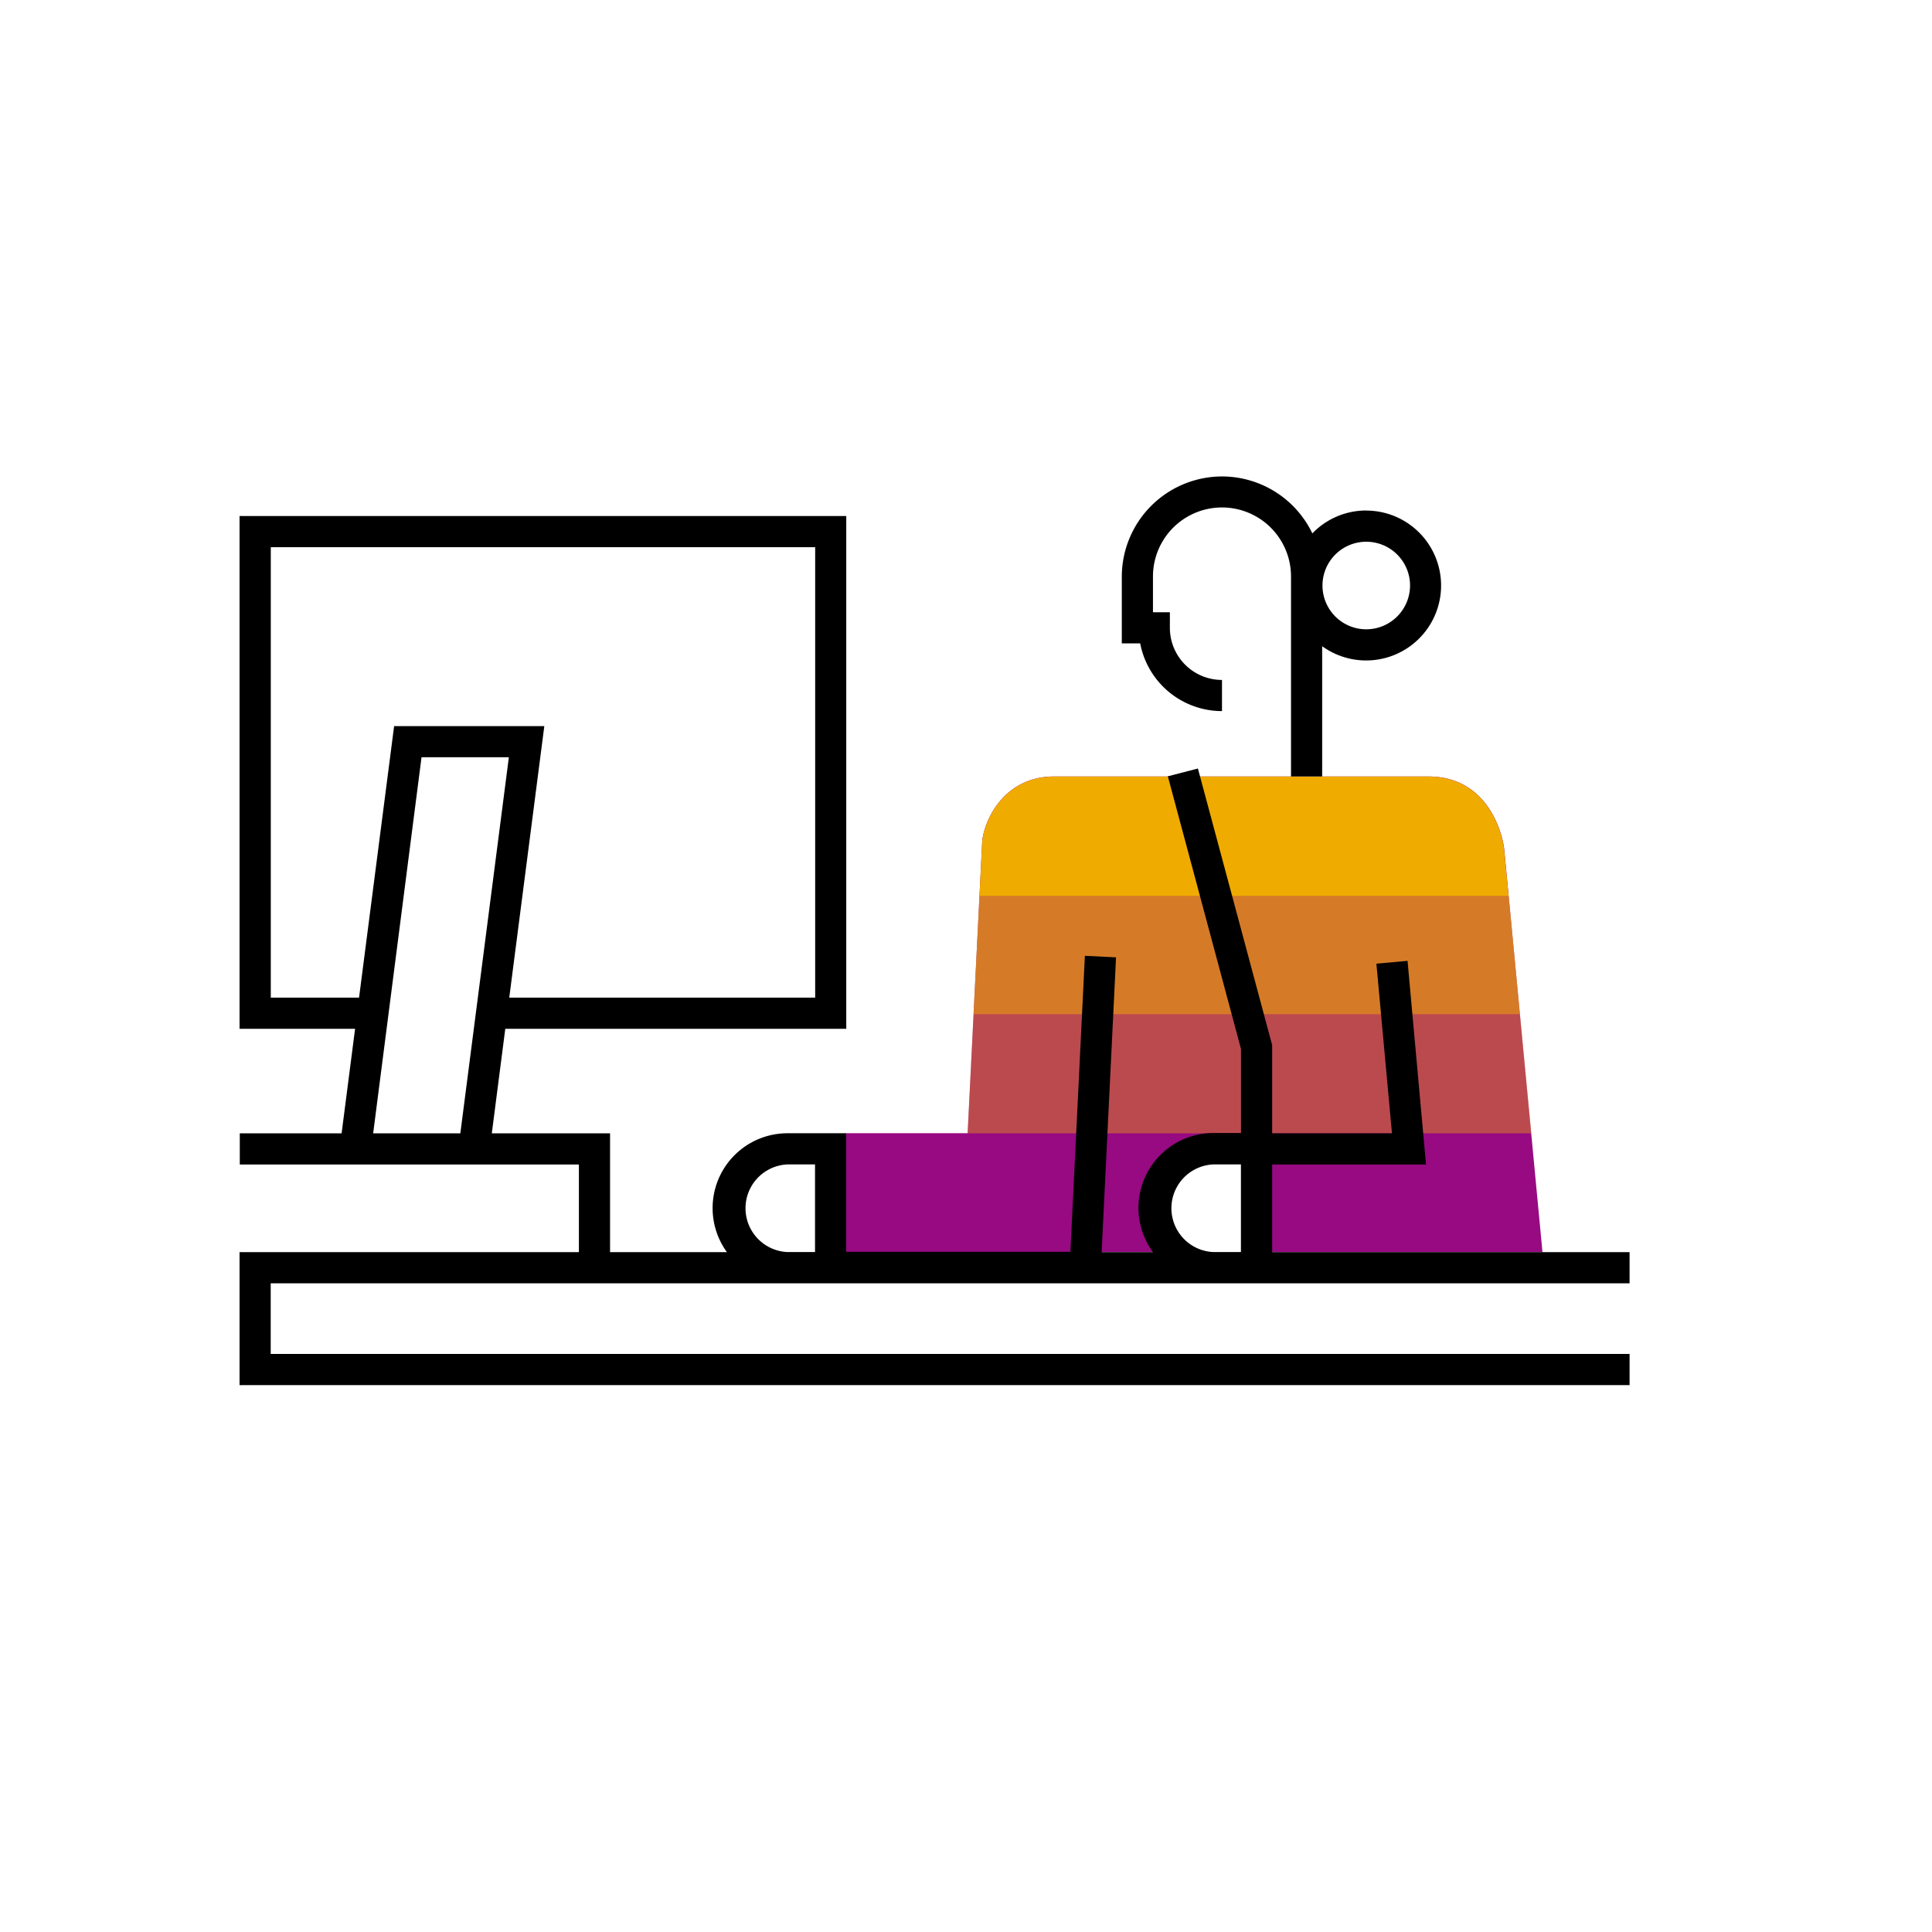 <svg xmlns="http://www.w3.org/2000/svg" viewBox="0 0 248 248"><defs><style>.cls-1{fill:#970a82;}.cls-2,.cls-3,.cls-4{fill:#f0ab00;}.cls-3{opacity:0.7;}.cls-4{opacity:0.4;}</style></defs><title>282040-picrogram</title><g id="color_band" data-name="color band"><path class="cls-1" d="M148.13,155.1a7.62,7.62,0,0,1,7.62-7.62h5.56v13.25H198L193.09,109c-.34-2.79-2.55-9.33-9.72-9.33H135.31c-6.37,0-8.94,5.49-9.23,8.31l-1.87,37.48H108.62v15.26h42A7.6,7.6,0,0,1,148.13,155.1Z"/></g><g id="_100_band" data-name="100% band"><path class="cls-2" d="M183.37,99.68H135.31c-6.37,0-8.94,5.49-9.23,8.31l-.35,7h67.92l-.57-5.93C192.75,106.23,190.54,99.68,183.37,99.68Z"/></g><g id="_70_band" data-name="70% band"><polygon class="cls-3" points="195.11 130.21 193.66 114.95 125.73 114.95 124.97 130.21 195.11 130.21"/></g><g id="_40_band" data-name="40% band"><polygon class="cls-4" points="106.62 145.47 106.62 145.48 196.57 145.48 195.11 130.21 124.97 130.21 124.21 145.47 106.62 145.47"/></g><g id="outlines_--_combound_path" data-name="outlines -- combound path"><path d="M209.18,164.73v-4H163.3V149.48h19.75l-2.37-26.14-4,.36,2,21.78H163.3V134.15l-9.53-35.5-3.86,1,9.39,35v10.79h-3.54A9.61,9.61,0,0,0,148,160.73h-6.59l1.85-37.84-4-.2-1.86,38H108.62V145.47h-7.53a9.61,9.61,0,0,0-7.78,15.26h-15V145.48H63.13l1.73-13.42h43.77V66.24H30.75v65.82H45.58l-1.73,13.42H30.78v4H74.31v11.25H30.75V177.8H209.18v-4H34.75v-9.07ZM101.09,149.47h3.53v11.25h-3.53a5.63,5.63,0,0,1,0-11.25Zm54.67,0h3.53v11.25h-3.53a5.63,5.63,0,0,1,0-11.25Zm-121-21.41V70.24h69.88v57.82H65.37l4.5-34.85H50.59l-4.5,34.85Zm13.14,17.42L54.11,97.2H65.32l-6.23,48.28ZM175.36,65.53a9.58,9.58,0,0,0-6.9,2.94,12.87,12.87,0,0,0-11.58-7.31h0A12.88,12.88,0,0,0,144,74h0v8.59h2.36a10.7,10.7,0,0,0,10.5,8.69v-4a6.69,6.69,0,0,1-6.69-6.69v-2H148V74h0a8.86,8.86,0,0,1,17.72,0V99.67h4V82.95a9.62,9.62,0,1,0,5.62-17.41Zm0,15.25A5.62,5.62,0,1,1,181,75.16,5.63,5.63,0,0,1,175.36,80.78Z"/></g></svg>
